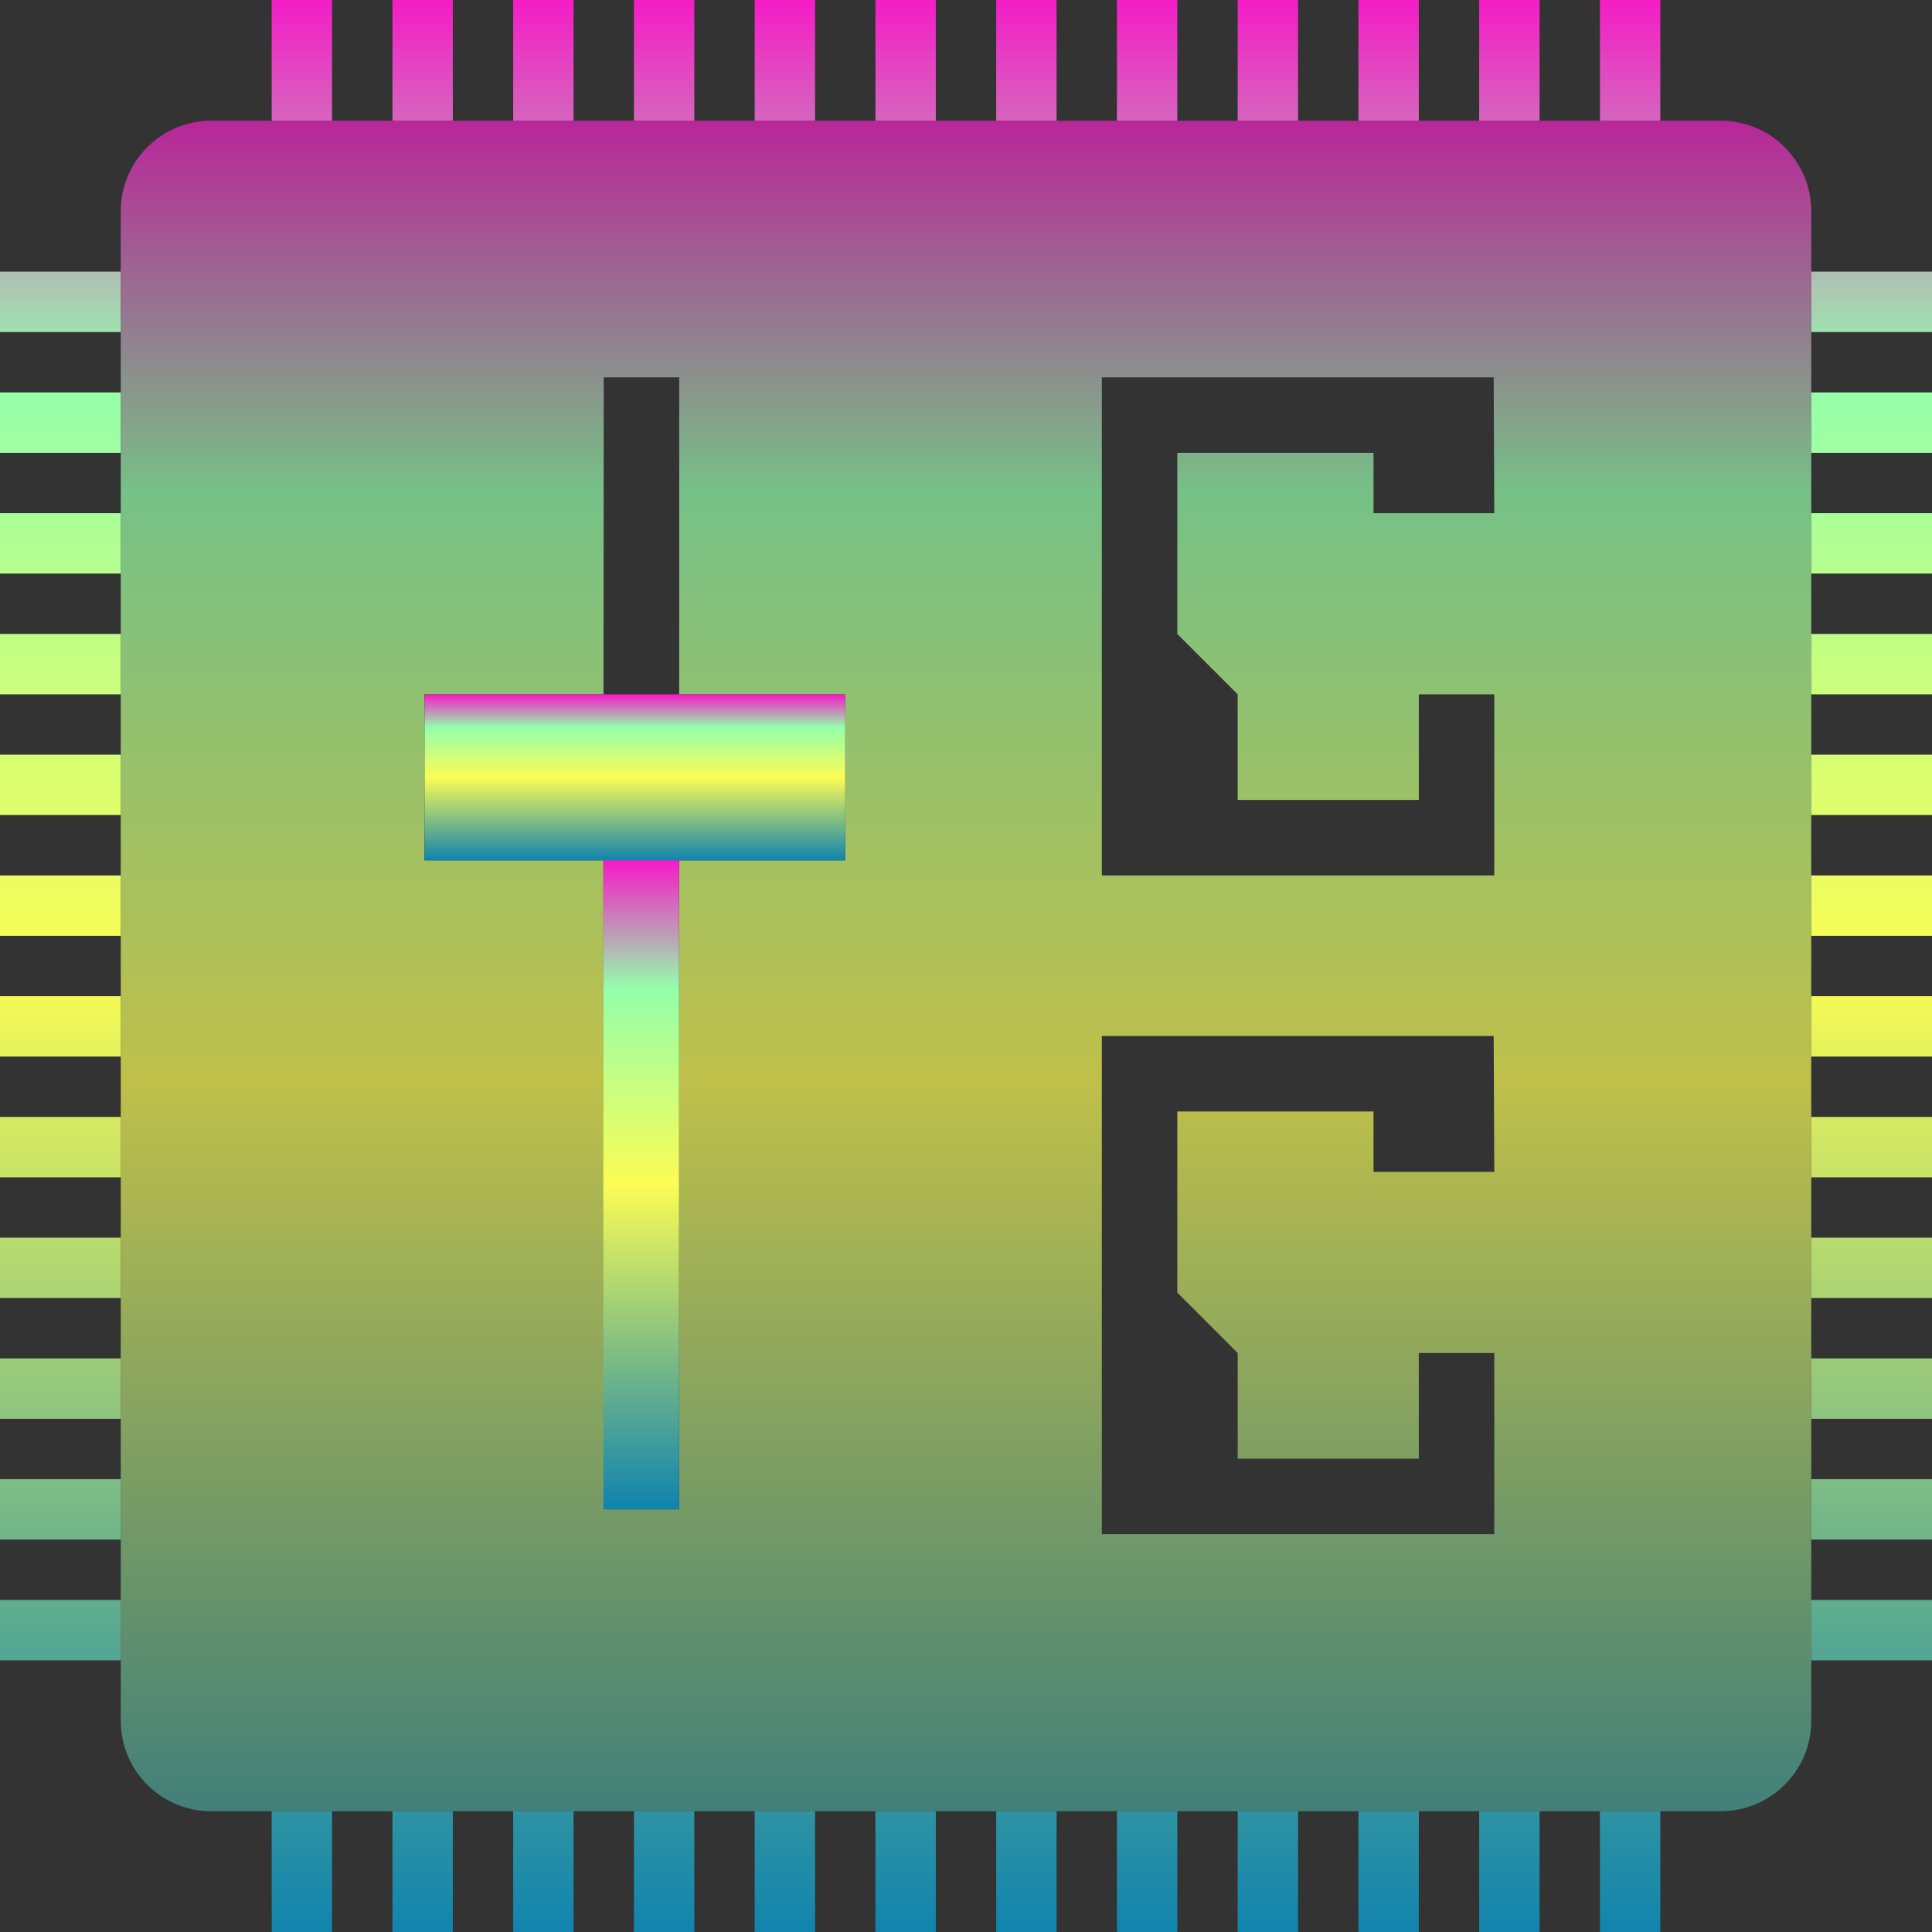 <?xml version="1.0" encoding="UTF-8" standalone="no"?>
<!-- Created with Inkscape (http://www.inkscape.org/) -->

<svg
   id="svg4153"
   version="1.1"
   width="16"
   height="16"
   viewBox="0 0 16 16"
   xmlns:xlink="http://www.w3.org/1999/xlink"
   xmlns="http://www.w3.org/2000/svg"
   xmlns:svg="http://www.w3.org/2000/svg"
   xmlns:rdf="http://www.w3.org/1999/02/22-rdf-syntax-ns#"
   xmlns:cc="http://creativecommons.org/ns#"
   xmlns:dc="http://purl.org/dc/elements/1.1/">
  <rect x="0" y="0" width="16" height="16" fill="#333333" stroke="none"/>
  <defs>
   <style id="current-color-scheme" type="text/css">
   .ColorScheme-Text { color: #0abdc6; } .ColorScheme-Highlight { color:#5294e2; }
  </style>
  <linearGradient id="arrongin" x1="0%" x2="0%" y1="0%" y2="100%">
   <stop offset="0%" style="stop-color:#dd9b44; stop-opacity:1"/>
   <stop offset="100%" style="stop-color:#ad6c16; stop-opacity:1"/>
  </linearGradient>
  <linearGradient id="aurora" x1="0%" x2="0%" y1="0%" y2="100%">
   <stop offset="0%" style="stop-color:#09D4DF; stop-opacity:1"/>
   <stop offset="100%" style="stop-color:#9269F4; stop-opacity:1"/>
  </linearGradient>
  <linearGradient id="cyberneon" x1="0%" x2="0%" y1="0%" y2="100%">
    <stop offset="0" style="stop-color:#0abdc6; stop-opacity:1"/>
    <stop offset="1" style="stop-color:#ea00d9; stop-opacity:1"/>
  </linearGradient>
  <linearGradient id="fitdance" x1="0%" x2="0%" y1="0%" y2="100%">
   <stop offset="0%" style="stop-color:#1AD6AB; stop-opacity:1"/>
   <stop offset="100%" style="stop-color:#329DB6; stop-opacity:1"/>
  </linearGradient>
  <linearGradient id="oomox" x1="0%" x2="0%" y1="0%" y2="100%">
   <stop offset="0%" style="stop-color:#0abdc6; stop-opacity:1"/>
   <stop offset="100%" style="stop-color:#b800ff; stop-opacity:1"/>
  </linearGradient>
  <linearGradient id="rainblue" x1="0%" x2="0%" y1="0%" y2="100%">
   <stop offset="0%" style="stop-color:#00F260; stop-opacity:1"/>
   <stop offset="100%" style="stop-color:#0575E6; stop-opacity:1"/>
  </linearGradient>
  <linearGradient id="sunrise" x1="0%" x2="0%" y1="0%" y2="100%">
   <stop offset="0%" style="stop-color: #FF8501; stop-opacity:1"/>
   <stop offset="100%" style="stop-color: #FFCB01; stop-opacity:1"/>
  </linearGradient>
  <linearGradient id="telinkrin" x1="0%" x2="0%" y1="0%" y2="100%">
   <stop offset="0%" style="stop-color: #b2ced6; stop-opacity:1"/>
   <stop offset="100%" style="stop-color: #6da5b7; stop-opacity:1"/>
  </linearGradient>
  <linearGradient id="60spsycho" x1="0%" x2="0%" y1="0%" y2="100%">
   <stop offset="0%" style="stop-color: #df5940; stop-opacity:1"/>
   <stop offset="25%" style="stop-color: #d8d15f; stop-opacity:1"/>
   <stop offset="50%" style="stop-color: #e9882a; stop-opacity:1"/>
   <stop offset="100%" style="stop-color: #279362; stop-opacity:1"/>
  </linearGradient>
  <linearGradient id="90ssummer" x1="0%" x2="0%" y1="0%" y2="100%">
   <stop offset="0%" style="stop-color: #f618c7; stop-opacity:1"/>
   <stop offset="20%" style="stop-color: #94ffab; stop-opacity:1"/>
   <stop offset="50%" style="stop-color: #fbfd54; stop-opacity:1"/>
   <stop offset="100%" style="stop-color: #0f83ae; stop-opacity:1"/>
  </linearGradient>
 </defs>
  <path
     id="path224"
     class="ColorScheme-Text"
     style="clip-rule:evenodd;display:inline;fill:url(#90ssummer);fill-opacity:1;fill-rule:evenodd;stroke-width:0.25;stroke-linejoin:round;stroke-miterlimit:1.414"
     d="M 2.25,0 V 1 H 2.75 V 0 Z m 1,0 v 1 h 0.5 V 0 Z m 1,0 v 1 h 0.5 V 0 Z m 1,0 v 1 h 0.5 V 0 Z m 1,0 v 1 h 0.5 V 0 Z m 1,0 v 1 h 0.5 V 0 Z m 1,0 v 1 h 0.5 V 0 Z m 1,0 v 1 h 0.5 V 0 Z M 10.25,0 v 1 h 0.5 V 0 Z m 1,0 v 1 h 0.5 V 0 Z m 1,0 v 1 h 0.5 V 0 Z m 1,0 v 1 h 0.5 V 0 Z M 0,2.25 v 0.5 h 1 v -0.5 z m 15,0 v 0.5 h 1 v -0.5 z m -15,1 V 3.75 H 1 V 3.25 Z m 15,0 v 0.5 h 1 V 3.25 Z M 0,4.25 v 0.5 h 1 v -0.5 z m 15,0 v 0.5 h 1 v -0.5 z m -15,1 v 0.5 h 1 v -0.5 z m 15,0 v 0.5 h 1 v -0.5 z m -15,1 v 0.5 h 1 v -0.5 z m 15,0 v 0.5 h 1 v -0.5 z M 0,7.25 v 0.5 h 1 v -0.5 z m 15,0 v 0.5 h 1 v -0.5 z M 4.997,7.324 v 0.426 h 6.468e-4 z M 0,8.25 v 0.5 h 1 v -0.5 z m 15,0 v 0.5 h 1 v -0.5 z m -15,1 v 0.5 h 1 v -0.5 z m 15,0 v 0.5 h 1 v -0.5 z M 0,10.25 v 0.5 h 1 v -0.5 z m 15,0 v 0.5 h 1 v -0.5 z m -15,1 v 0.5 h 1 v -0.5 z m 15,0 v 0.5 h 1 v -0.5 z m -15,1 v 0.5 h 1 v -0.5 z m 15,0 v 0.5 h 1 v -0.5 z m -15,1 v 0.5 h 1 v -0.5 z m 15,0 v 0.5 h 1 v -0.5 z M 2.25,15 v 1 h 0.5 v -1 z m 1,0 v 1 h 0.5 v -1 z m 1,0 v 1 h 0.5 v -1 z m 1,0 v 1 h 0.5 v -1 z m 1,0 v 1 h 0.5 v -1 z m 1,0 v 1 h 0.5 v -1 z m 1,0 v 1 h 0.5 v -1 z m 1,0 v 1 h 0.5 V 15 Z M 10.25,15 v 1 h 0.5 v -1 z m 1,0 v 1 h 0.5 v -1 z m 1,0 v 1 h 0.5 v -1 z m 1,0 v 1 h 0.5 v -1 z" />
  <path
     id="path225"
     class="ColorScheme-Text"
     style="clip-rule:evenodd;display:inline;opacity:0.7;fill:url(#90ssummer);fill-opacity:1;fill-rule:evenodd;stroke-width:0.5;stroke-linejoin:round;stroke-miterlimit:1.414"
     d="M 1.75,1 C 1.335,1 1,1.335 1,1.75 v 12.5 c 0,0.415 0.335,0.75 0.75,0.75 h 12.5 c 0.415,0 0.75,-0.335 0.75,-0.75 V 1.75 C 15,1.335 14.665,1 14.25,1 Z m 3.25,2.125 h 0.625 v 2.625 H 7 V 7.125 H 5.625 c -7.148e-4,1.619 2.598e-4,3.807 0,5.375 H 5 L 4.997,7.125 H 3.515 V 5.75 H 4.998 Z m 4.125,0 h 3.245 l 0.005,1.125 H 11.375 v -0.5 H 9.75 V 5.25 L 10.25,5.75 v 0.875 h 1.5 V 5.75 H 12.375 v 1.5 h -3.25 z m 0,5.455 h 3.245 l 0.005,1.125 H 11.375 v -0.5 H 9.75 v 1.5 l 0.5,0.5 v 0.875 h 1.5 v -0.875 H 12.375 v 1.5 h -3.25 z" />
  <rect
     style="display:inline;opacity:1;fill:url(#90ssummer);fill-opacity:1;stroke-width:0;stroke-dasharray:none;paint-order:markers fill stroke;stop-color:#000000"
     id="rect226"
     class="ColorScheme-Text"
     width="0.627"
     height="5.392"
     x="4.997"
     y="7.108" />
  <rect
     style="display:inline;opacity:1;fill:url(#90ssummer);fill-opacity:1;stroke-width:0;stroke-dasharray:none;paint-order:markers fill stroke;stop-color:#000000"
     id="rect227"
     class="ColorScheme-Text"
     width="3.484"
     height="1.375"
     x="3.516"
     y="5.75" />
</svg>

